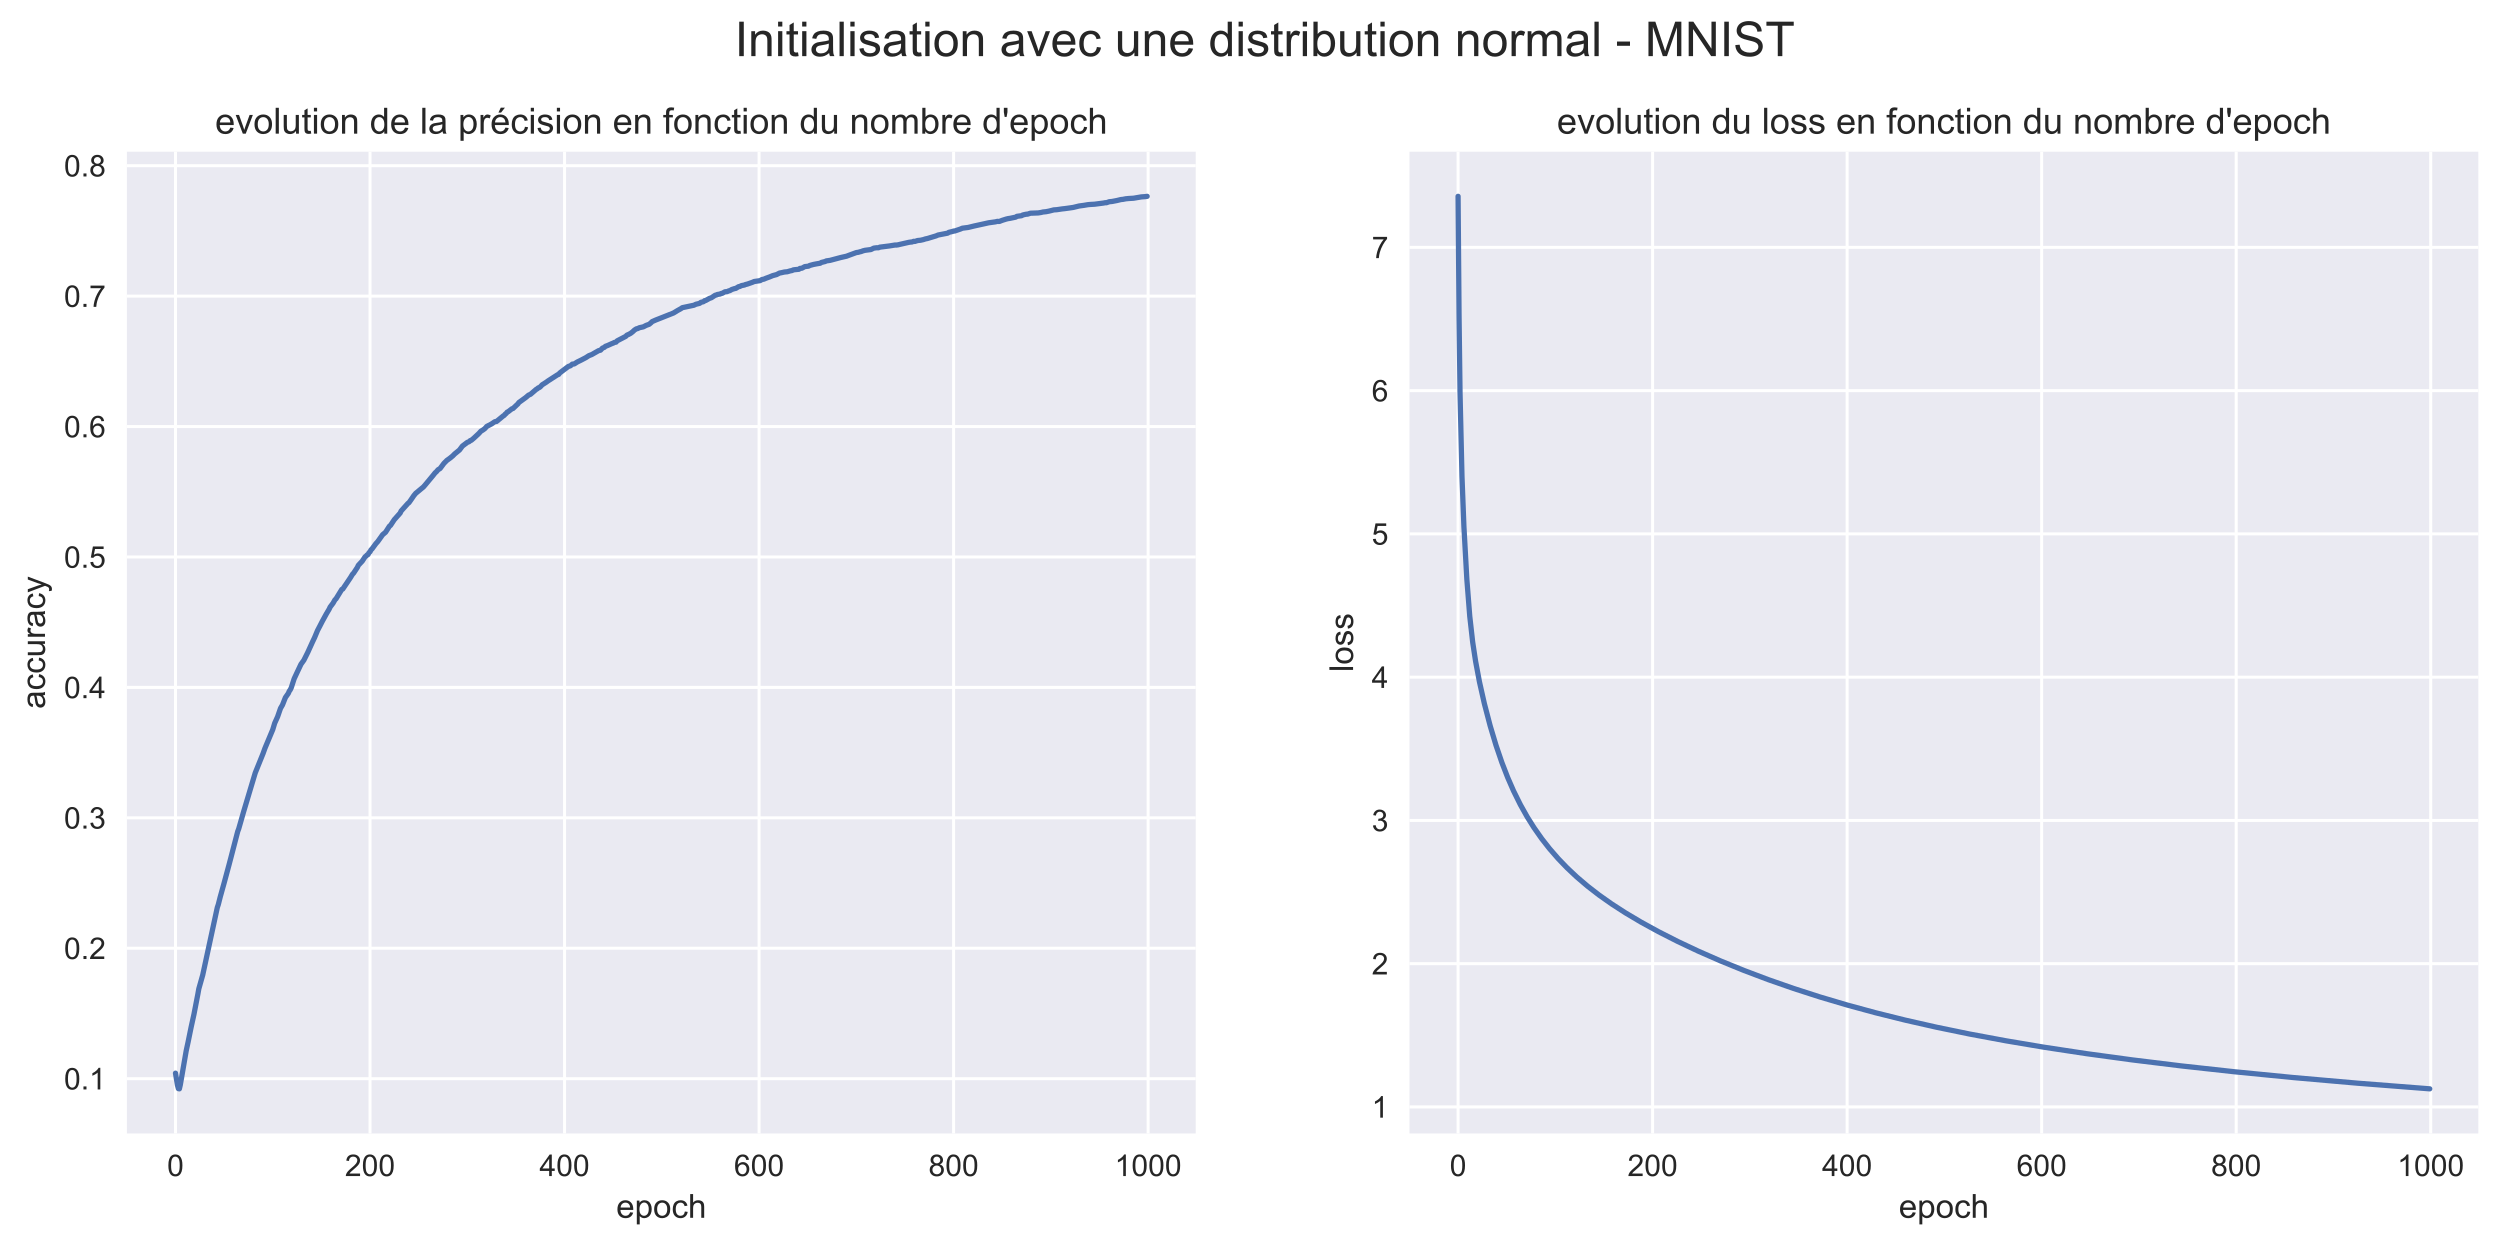 <?xml version="1.0" encoding="utf-8" standalone="no"?>
<!DOCTYPE svg PUBLIC "-//W3C//DTD SVG 1.1//EN"
  "http://www.w3.org/Graphics/SVG/1.1/DTD/svg11.dtd">
<!-- Created with matplotlib (http://matplotlib.org/) -->
<svg height="413.965pt" version="1.1" viewBox="0 0 830.56 413.965" width="830.56pt" xmlns="http://www.w3.org/2000/svg" xmlns:xlink="http://www.w3.org/1999/xlink">
 <defs>
  <style type="text/css">
*{stroke-linecap:butt;stroke-linejoin:round;}
  </style>
 </defs>
 <g id="figure_1">
  <g id="patch_1">
   <path d="M 0 413.965 
L 830.56 413.965 
L 830.56 0 
L 0 0 
z
" style="fill:#ffffff;"/>
  </g>
  <g id="axes_1">
   <g id="patch_2">
    <path d="M 42.16 376.56 
L 397.251 376.56 
L 397.251 50.4 
L 42.16 50.4 
z
" style="fill:#eaeaf2;"/>
   </g>
   <g id="matplotlib.axis_1">
    <g id="xtick_1">
     <g id="line2d_1">
      <path clip-path="url(#pda8bd7937b)" d="M 58.3 376.56 
L 58.3 50.4 
" style="fill:none;stroke:#ffffff;stroke-linecap:round;"/>
     </g>
     <g id="line2d_2"/>
     <g id="text_1">
      <!-- 0 -->
      <defs>
       <path d="M 4.156 35.297 
Q 4.156 48 6.766 55.734 
Q 9.375 63.484 14.516 67.672 
Q 19.672 71.875 27.484 71.875 
Q 33.25 71.875 37.594 69.547 
Q 41.938 67.234 44.766 62.859 
Q 47.609 58.5 49.219 52.219 
Q 50.828 45.953 50.828 35.297 
Q 50.828 22.703 48.234 14.969 
Q 45.656 7.234 40.5 3 
Q 35.359 -1.219 27.484 -1.219 
Q 17.141 -1.219 11.234 6.203 
Q 4.156 15.141 4.156 35.297 
z
M 13.188 35.297 
Q 13.188 17.672 17.312 11.828 
Q 21.438 6 27.484 6 
Q 33.547 6 37.672 11.859 
Q 41.797 17.719 41.797 35.297 
Q 41.797 52.984 37.672 58.781 
Q 33.547 64.594 27.391 64.594 
Q 21.344 64.594 17.719 59.469 
Q 13.188 52.938 13.188 35.297 
z
" id="ArialMT-30"/>
      </defs>
      <g style="fill:#262626;" transform="translate(55.52 390.718)scale(0.1 -0.1)">
       <use xlink:href="#ArialMT-30"/>
      </g>
     </g>
    </g>
    <g id="xtick_2">
     <g id="line2d_3">
      <path clip-path="url(#pda8bd7937b)" d="M 122.927 376.56 
L 122.927 50.4 
" style="fill:none;stroke:#ffffff;stroke-linecap:round;"/>
     </g>
     <g id="line2d_4"/>
     <g id="text_2">
      <!-- 200 -->
      <defs>
       <path d="M 50.344 8.453 
L 50.344 0 
L 3.031 0 
Q 2.938 3.172 4.047 6.109 
Q 5.859 10.938 9.828 15.625 
Q 13.812 20.312 21.344 26.469 
Q 33.016 36.031 37.109 41.625 
Q 41.219 47.219 41.219 52.203 
Q 41.219 57.422 37.469 61 
Q 33.734 64.594 27.734 64.594 
Q 21.391 64.594 17.578 60.781 
Q 13.766 56.984 13.719 50.25 
L 4.688 51.172 
Q 5.609 61.281 11.656 66.578 
Q 17.719 71.875 27.938 71.875 
Q 38.234 71.875 44.234 66.156 
Q 50.25 60.453 50.25 52 
Q 50.25 47.703 48.484 43.547 
Q 46.734 39.406 42.656 34.812 
Q 38.578 30.219 29.109 22.219 
Q 21.188 15.578 18.938 13.203 
Q 16.703 10.844 15.234 8.453 
z
" id="ArialMT-32"/>
      </defs>
      <g style="fill:#262626;" transform="translate(114.586 390.718)scale(0.1 -0.1)">
       <use xlink:href="#ArialMT-32"/>
       <use x="55.615" xlink:href="#ArialMT-30"/>
       <use x="111.23" xlink:href="#ArialMT-30"/>
      </g>
     </g>
    </g>
    <g id="xtick_3">
     <g id="line2d_5">
      <path clip-path="url(#pda8bd7937b)" d="M 187.554 376.56 
L 187.554 50.4 
" style="fill:none;stroke:#ffffff;stroke-linecap:round;"/>
     </g>
     <g id="line2d_6"/>
     <g id="text_3">
      <!-- 400 -->
      <defs>
       <path d="M 32.328 0 
L 32.328 17.141 
L 1.266 17.141 
L 1.266 25.203 
L 33.938 71.578 
L 41.109 71.578 
L 41.109 25.203 
L 50.781 25.203 
L 50.781 17.141 
L 41.109 17.141 
L 41.109 0 
z
M 32.328 25.203 
L 32.328 57.469 
L 9.906 25.203 
z
" id="ArialMT-34"/>
      </defs>
      <g style="fill:#262626;" transform="translate(179.212 390.718)scale(0.1 -0.1)">
       <use xlink:href="#ArialMT-34"/>
       <use x="55.615" xlink:href="#ArialMT-30"/>
       <use x="111.23" xlink:href="#ArialMT-30"/>
      </g>
     </g>
    </g>
    <g id="xtick_4">
     <g id="line2d_7">
      <path clip-path="url(#pda8bd7937b)" d="M 252.18 376.56 
L 252.18 50.4 
" style="fill:none;stroke:#ffffff;stroke-linecap:round;"/>
     </g>
     <g id="line2d_8"/>
     <g id="text_4">
      <!-- 600 -->
      <defs>
       <path d="M 49.75 54.047 
L 41.016 53.375 
Q 39.844 58.547 37.703 60.891 
Q 34.125 64.656 28.906 64.656 
Q 24.703 64.656 21.531 62.312 
Q 17.391 59.281 14.984 53.469 
Q 12.594 47.656 12.5 36.922 
Q 15.672 41.75 20.266 44.094 
Q 24.859 46.438 29.891 46.438 
Q 38.672 46.438 44.844 39.969 
Q 51.031 33.5 51.031 23.25 
Q 51.031 16.5 48.125 10.719 
Q 45.219 4.938 40.141 1.859 
Q 35.062 -1.219 28.609 -1.219 
Q 17.625 -1.219 10.688 6.859 
Q 3.766 14.938 3.766 33.5 
Q 3.766 54.25 11.422 63.672 
Q 18.109 71.875 29.438 71.875 
Q 37.891 71.875 43.281 67.141 
Q 48.688 62.406 49.75 54.047 
z
M 13.875 23.188 
Q 13.875 18.656 15.797 14.5 
Q 17.719 10.359 21.188 8.172 
Q 24.656 6 28.469 6 
Q 34.031 6 38.031 10.484 
Q 42.047 14.984 42.047 22.703 
Q 42.047 30.125 38.078 34.391 
Q 34.125 38.672 28.125 38.672 
Q 22.172 38.672 18.016 34.391 
Q 13.875 30.125 13.875 23.188 
z
" id="ArialMT-36"/>
      </defs>
      <g style="fill:#262626;" transform="translate(243.839 390.718)scale(0.1 -0.1)">
       <use xlink:href="#ArialMT-36"/>
       <use x="55.615" xlink:href="#ArialMT-30"/>
       <use x="111.23" xlink:href="#ArialMT-30"/>
      </g>
     </g>
    </g>
    <g id="xtick_5">
     <g id="line2d_9">
      <path clip-path="url(#pda8bd7937b)" d="M 316.807 376.56 
L 316.807 50.4 
" style="fill:none;stroke:#ffffff;stroke-linecap:round;"/>
     </g>
     <g id="line2d_10"/>
     <g id="text_5">
      <!-- 800 -->
      <defs>
       <path d="M 17.672 38.812 
Q 12.203 40.828 9.562 44.531 
Q 6.938 48.25 6.938 53.422 
Q 6.938 61.234 12.547 66.547 
Q 18.172 71.875 27.484 71.875 
Q 36.859 71.875 42.578 66.422 
Q 48.297 60.984 48.297 53.172 
Q 48.297 48.188 45.672 44.5 
Q 43.062 40.828 37.75 38.812 
Q 44.344 36.672 47.781 31.875 
Q 51.219 27.094 51.219 20.453 
Q 51.219 11.281 44.719 5.031 
Q 38.234 -1.219 27.641 -1.219 
Q 17.047 -1.219 10.547 5.047 
Q 4.047 11.328 4.047 20.703 
Q 4.047 27.688 7.594 32.391 
Q 11.141 37.109 17.672 38.812 
z
M 15.922 53.719 
Q 15.922 48.641 19.188 45.406 
Q 22.469 42.188 27.688 42.188 
Q 32.766 42.188 36.016 45.375 
Q 39.266 48.578 39.266 53.219 
Q 39.266 58.062 35.906 61.359 
Q 32.562 64.656 27.594 64.656 
Q 22.562 64.656 19.234 61.422 
Q 15.922 58.203 15.922 53.719 
z
M 13.094 20.656 
Q 13.094 16.891 14.875 13.375 
Q 16.656 9.859 20.172 7.922 
Q 23.688 6 27.734 6 
Q 34.031 6 38.125 10.047 
Q 42.234 14.109 42.234 20.359 
Q 42.234 26.703 38.016 30.859 
Q 33.797 35.016 27.438 35.016 
Q 21.234 35.016 17.156 30.906 
Q 13.094 26.812 13.094 20.656 
z
" id="ArialMT-38"/>
      </defs>
      <g style="fill:#262626;" transform="translate(308.465 390.718)scale(0.1 -0.1)">
       <use xlink:href="#ArialMT-38"/>
       <use x="55.615" xlink:href="#ArialMT-30"/>
       <use x="111.23" xlink:href="#ArialMT-30"/>
      </g>
     </g>
    </g>
    <g id="xtick_6">
     <g id="line2d_11">
      <path clip-path="url(#pda8bd7937b)" d="M 381.433 376.56 
L 381.433 50.4 
" style="fill:none;stroke:#ffffff;stroke-linecap:round;"/>
     </g>
     <g id="line2d_12"/>
     <g id="text_6">
      <!-- 1000 -->
      <defs>
       <path d="M 37.25 0 
L 28.469 0 
L 28.469 56 
Q 25.297 52.984 20.141 49.953 
Q 14.984 46.922 10.891 45.406 
L 10.891 53.906 
Q 18.266 57.375 23.781 62.297 
Q 29.297 67.234 31.594 71.875 
L 37.25 71.875 
z
" id="ArialMT-31"/>
      </defs>
      <g style="fill:#262626;" transform="translate(370.312 390.718)scale(0.1 -0.1)">
       <use xlink:href="#ArialMT-31"/>
       <use x="55.615" xlink:href="#ArialMT-30"/>
       <use x="111.23" xlink:href="#ArialMT-30"/>
       <use x="166.846" xlink:href="#ArialMT-30"/>
      </g>
     </g>
    </g>
    <g id="text_7">
     <!-- epoch -->
     <defs>
      <path d="M 42.094 16.703 
L 51.172 15.578 
Q 49.031 7.625 43.219 3.219 
Q 37.406 -1.172 28.375 -1.172 
Q 17 -1.172 10.328 5.828 
Q 3.656 12.844 3.656 25.484 
Q 3.656 38.578 10.391 45.797 
Q 17.141 53.031 27.875 53.031 
Q 38.281 53.031 44.875 45.953 
Q 51.469 38.875 51.469 26.031 
Q 51.469 25.25 51.422 23.688 
L 12.75 23.688 
Q 13.234 15.141 17.578 10.594 
Q 21.922 6.062 28.422 6.062 
Q 33.25 6.062 36.672 8.594 
Q 40.094 11.141 42.094 16.703 
z
M 13.234 30.906 
L 42.188 30.906 
Q 41.609 37.453 38.875 40.719 
Q 34.672 45.797 27.984 45.797 
Q 21.922 45.797 17.797 41.75 
Q 13.672 37.703 13.234 30.906 
z
" id="ArialMT-65"/>
      <path d="M 6.594 -19.875 
L 6.594 51.859 
L 14.594 51.859 
L 14.594 45.125 
Q 17.438 49.078 21 51.047 
Q 24.562 53.031 29.641 53.031 
Q 36.281 53.031 41.359 49.609 
Q 46.438 46.188 49.016 39.953 
Q 51.609 33.734 51.609 26.312 
Q 51.609 18.359 48.75 11.984 
Q 45.906 5.609 40.453 2.219 
Q 35.016 -1.172 29 -1.172 
Q 24.609 -1.172 21.109 0.688 
Q 17.625 2.547 15.375 5.375 
L 15.375 -19.875 
z
M 14.547 25.641 
Q 14.547 15.625 18.594 10.844 
Q 22.656 6.062 28.422 6.062 
Q 34.281 6.062 38.453 11.016 
Q 42.625 15.969 42.625 26.375 
Q 42.625 36.281 38.547 41.203 
Q 34.469 46.141 28.812 46.141 
Q 23.188 46.141 18.859 40.891 
Q 14.547 35.641 14.547 25.641 
z
" id="ArialMT-70"/>
      <path d="M 3.328 25.922 
Q 3.328 40.328 11.328 47.266 
Q 18.016 53.031 27.641 53.031 
Q 38.328 53.031 45.109 46.016 
Q 51.906 39.016 51.906 26.656 
Q 51.906 16.656 48.906 10.906 
Q 45.906 5.172 40.156 2 
Q 34.422 -1.172 27.641 -1.172 
Q 16.75 -1.172 10.031 5.812 
Q 3.328 12.797 3.328 25.922 
z
M 12.359 25.922 
Q 12.359 15.969 16.703 11.016 
Q 21.047 6.062 27.641 6.062 
Q 34.188 6.062 38.531 11.031 
Q 42.875 16.016 42.875 26.219 
Q 42.875 35.844 38.5 40.797 
Q 34.125 45.75 27.641 45.75 
Q 21.047 45.75 16.703 40.812 
Q 12.359 35.891 12.359 25.922 
z
" id="ArialMT-6f"/>
      <path d="M 40.438 19 
L 49.078 17.875 
Q 47.656 8.938 41.812 3.875 
Q 35.984 -1.172 27.484 -1.172 
Q 16.844 -1.172 10.375 5.781 
Q 3.906 12.75 3.906 25.734 
Q 3.906 34.125 6.688 40.422 
Q 9.469 46.734 15.156 49.875 
Q 20.844 53.031 27.547 53.031 
Q 35.984 53.031 41.359 48.75 
Q 46.734 44.484 48.25 36.625 
L 39.703 35.297 
Q 38.484 40.531 35.375 43.156 
Q 32.281 45.797 27.875 45.797 
Q 21.234 45.797 17.078 41.031 
Q 12.938 36.281 12.938 25.984 
Q 12.938 15.531 16.938 10.797 
Q 20.953 6.062 27.391 6.062 
Q 32.562 6.062 36.031 9.234 
Q 39.5 12.406 40.438 19 
z
" id="ArialMT-63"/>
      <path d="M 6.594 0 
L 6.594 71.578 
L 15.375 71.578 
L 15.375 45.906 
Q 21.531 53.031 30.906 53.031 
Q 36.672 53.031 40.922 50.75 
Q 45.172 48.484 47 44.484 
Q 48.828 40.484 48.828 32.859 
L 48.828 0 
L 40.047 0 
L 40.047 32.859 
Q 40.047 39.453 37.188 42.453 
Q 34.328 45.453 29.109 45.453 
Q 25.203 45.453 21.75 43.422 
Q 18.312 41.406 16.844 37.938 
Q 15.375 34.469 15.375 28.375 
L 15.375 0 
z
" id="ArialMT-68"/>
     </defs>
     <g style="fill:#262626;" transform="translate(204.721 404.579)scale(0.11 -0.11)">
      <use xlink:href="#ArialMT-65"/>
      <use x="55.615" xlink:href="#ArialMT-70"/>
      <use x="111.23" xlink:href="#ArialMT-6f"/>
      <use x="166.846" xlink:href="#ArialMT-63"/>
      <use x="216.846" xlink:href="#ArialMT-68"/>
     </g>
    </g>
   </g>
   <g id="matplotlib.axis_2">
    <g id="ytick_1">
     <g id="line2d_13">
      <path clip-path="url(#pda8bd7937b)" d="M 42.16 358.363 
L 397.251 358.363 
" style="fill:none;stroke:#ffffff;stroke-linecap:round;"/>
     </g>
     <g id="line2d_14"/>
     <g id="text_8">
      <!-- 0.1 -->
      <defs>
       <path d="M 9.078 0 
L 9.078 10.016 
L 19.094 10.016 
L 19.094 0 
z
" id="ArialMT-2e"/>
      </defs>
      <g style="fill:#262626;" transform="translate(21.26 361.942)scale(0.1 -0.1)">
       <use xlink:href="#ArialMT-30"/>
       <use x="55.615" xlink:href="#ArialMT-2e"/>
       <use x="83.398" xlink:href="#ArialMT-31"/>
      </g>
     </g>
    </g>
    <g id="ytick_2">
     <g id="line2d_15">
      <path clip-path="url(#pda8bd7937b)" d="M 42.16 315.032 
L 397.251 315.032 
" style="fill:none;stroke:#ffffff;stroke-linecap:round;"/>
     </g>
     <g id="line2d_16"/>
     <g id="text_9">
      <!-- 0.2 -->
      <g style="fill:#262626;" transform="translate(21.26 318.611)scale(0.1 -0.1)">
       <use xlink:href="#ArialMT-30"/>
       <use x="55.615" xlink:href="#ArialMT-2e"/>
       <use x="83.398" xlink:href="#ArialMT-32"/>
      </g>
     </g>
    </g>
    <g id="ytick_3">
     <g id="line2d_17">
      <path clip-path="url(#pda8bd7937b)" d="M 42.16 271.701 
L 397.251 271.701 
" style="fill:none;stroke:#ffffff;stroke-linecap:round;"/>
     </g>
     <g id="line2d_18"/>
     <g id="text_10">
      <!-- 0.3 -->
      <defs>
       <path d="M 4.203 18.891 
L 12.984 20.062 
Q 14.5 12.594 18.141 9.297 
Q 21.781 6 27 6 
Q 33.203 6 37.469 10.297 
Q 41.75 14.594 41.75 20.953 
Q 41.75 27 37.797 30.922 
Q 33.844 34.859 27.734 34.859 
Q 25.25 34.859 21.531 33.891 
L 22.516 41.609 
Q 23.391 41.5 23.922 41.5 
Q 29.547 41.5 34.031 44.422 
Q 38.531 47.359 38.531 53.469 
Q 38.531 58.297 35.25 61.469 
Q 31.984 64.656 26.812 64.656 
Q 21.688 64.656 18.266 61.422 
Q 14.844 58.203 13.875 51.766 
L 5.078 53.328 
Q 6.688 62.156 12.391 67.016 
Q 18.109 71.875 26.609 71.875 
Q 32.469 71.875 37.391 69.359 
Q 42.328 66.844 44.938 62.5 
Q 47.562 58.156 47.562 53.266 
Q 47.562 48.641 45.062 44.828 
Q 42.578 41.016 37.703 38.766 
Q 44.047 37.312 47.562 32.688 
Q 51.078 28.078 51.078 21.141 
Q 51.078 11.766 44.234 5.25 
Q 37.406 -1.266 26.953 -1.266 
Q 17.531 -1.266 11.297 4.344 
Q 5.078 9.969 4.203 18.891 
z
" id="ArialMT-33"/>
      </defs>
      <g style="fill:#262626;" transform="translate(21.26 275.28)scale(0.1 -0.1)">
       <use xlink:href="#ArialMT-30"/>
       <use x="55.615" xlink:href="#ArialMT-2e"/>
       <use x="83.398" xlink:href="#ArialMT-33"/>
      </g>
     </g>
    </g>
    <g id="ytick_4">
     <g id="line2d_19">
      <path clip-path="url(#pda8bd7937b)" d="M 42.16 228.37 
L 397.251 228.37 
" style="fill:none;stroke:#ffffff;stroke-linecap:round;"/>
     </g>
     <g id="line2d_20"/>
     <g id="text_11">
      <!-- 0.4 -->
      <g style="fill:#262626;" transform="translate(21.26 231.949)scale(0.1 -0.1)">
       <use xlink:href="#ArialMT-30"/>
       <use x="55.615" xlink:href="#ArialMT-2e"/>
       <use x="83.398" xlink:href="#ArialMT-34"/>
      </g>
     </g>
    </g>
    <g id="ytick_5">
     <g id="line2d_21">
      <path clip-path="url(#pda8bd7937b)" d="M 42.16 185.039 
L 397.251 185.039 
" style="fill:none;stroke:#ffffff;stroke-linecap:round;"/>
     </g>
     <g id="line2d_22"/>
     <g id="text_12">
      <!-- 0.5 -->
      <defs>
       <path d="M 4.156 18.75 
L 13.375 19.531 
Q 14.406 12.797 18.141 9.391 
Q 21.875 6 27.156 6 
Q 33.5 6 37.891 10.781 
Q 42.281 15.578 42.281 23.484 
Q 42.281 31 38.062 35.344 
Q 33.844 39.703 27 39.703 
Q 22.75 39.703 19.328 37.766 
Q 15.922 35.844 13.969 32.766 
L 5.719 33.844 
L 12.641 70.609 
L 48.25 70.609 
L 48.25 62.203 
L 19.672 62.203 
L 15.828 42.969 
Q 22.266 47.469 29.344 47.469 
Q 38.719 47.469 45.156 40.969 
Q 51.609 34.469 51.609 24.266 
Q 51.609 14.547 45.953 7.469 
Q 39.062 -1.219 27.156 -1.219 
Q 17.391 -1.219 11.203 4.25 
Q 5.031 9.719 4.156 18.75 
z
" id="ArialMT-35"/>
      </defs>
      <g style="fill:#262626;" transform="translate(21.26 188.618)scale(0.1 -0.1)">
       <use xlink:href="#ArialMT-30"/>
       <use x="55.615" xlink:href="#ArialMT-2e"/>
       <use x="83.398" xlink:href="#ArialMT-35"/>
      </g>
     </g>
    </g>
    <g id="ytick_6">
     <g id="line2d_23">
      <path clip-path="url(#pda8bd7937b)" d="M 42.16 141.708 
L 397.251 141.708 
" style="fill:none;stroke:#ffffff;stroke-linecap:round;"/>
     </g>
     <g id="line2d_24"/>
     <g id="text_13">
      <!-- 0.6 -->
      <g style="fill:#262626;" transform="translate(21.26 145.287)scale(0.1 -0.1)">
       <use xlink:href="#ArialMT-30"/>
       <use x="55.615" xlink:href="#ArialMT-2e"/>
       <use x="83.398" xlink:href="#ArialMT-36"/>
      </g>
     </g>
    </g>
    <g id="ytick_7">
     <g id="line2d_25">
      <path clip-path="url(#pda8bd7937b)" d="M 42.16 98.378 
L 397.251 98.378 
" style="fill:none;stroke:#ffffff;stroke-linecap:round;"/>
     </g>
     <g id="line2d_26"/>
     <g id="text_14">
      <!-- 0.7 -->
      <defs>
       <path d="M 4.734 62.203 
L 4.734 70.656 
L 51.078 70.656 
L 51.078 63.812 
Q 44.234 56.547 37.516 44.484 
Q 30.812 32.422 27.156 19.672 
Q 24.516 10.688 23.781 0 
L 14.75 0 
Q 14.891 8.453 18.062 20.406 
Q 21.234 32.375 27.172 43.484 
Q 33.109 54.594 39.797 62.203 
z
" id="ArialMT-37"/>
      </defs>
      <g style="fill:#262626;" transform="translate(21.26 101.956)scale(0.1 -0.1)">
       <use xlink:href="#ArialMT-30"/>
       <use x="55.615" xlink:href="#ArialMT-2e"/>
       <use x="83.398" xlink:href="#ArialMT-37"/>
      </g>
     </g>
    </g>
    <g id="ytick_8">
     <g id="line2d_27">
      <path clip-path="url(#pda8bd7937b)" d="M 42.16 55.047 
L 397.251 55.047 
" style="fill:none;stroke:#ffffff;stroke-linecap:round;"/>
     </g>
     <g id="line2d_28"/>
     <g id="text_15">
      <!-- 0.8 -->
      <g style="fill:#262626;" transform="translate(21.26 58.626)scale(0.1 -0.1)">
       <use xlink:href="#ArialMT-30"/>
       <use x="55.615" xlink:href="#ArialMT-2e"/>
       <use x="83.398" xlink:href="#ArialMT-38"/>
      </g>
     </g>
    </g>
    <g id="text_16">
     <!-- accuracy -->
     <defs>
      <path d="M 40.438 6.391 
Q 35.547 2.25 31.031 0.531 
Q 26.516 -1.172 21.344 -1.172 
Q 12.797 -1.172 8.203 3 
Q 3.609 7.172 3.609 13.672 
Q 3.609 17.484 5.344 20.625 
Q 7.078 23.781 9.891 25.688 
Q 12.703 27.594 16.219 28.562 
Q 18.797 29.25 24.031 29.891 
Q 34.672 31.156 39.703 32.906 
Q 39.75 34.719 39.75 35.203 
Q 39.75 40.578 37.25 42.781 
Q 33.891 45.75 27.25 45.75 
Q 21.047 45.75 18.094 43.578 
Q 15.141 41.406 13.719 35.891 
L 5.125 37.062 
Q 6.297 42.578 8.984 45.969 
Q 11.672 49.359 16.75 51.188 
Q 21.828 53.031 28.516 53.031 
Q 35.156 53.031 39.297 51.469 
Q 43.453 49.906 45.406 47.531 
Q 47.359 45.172 48.141 41.547 
Q 48.578 39.312 48.578 33.453 
L 48.578 21.734 
Q 48.578 9.469 49.141 6.219 
Q 49.703 2.984 51.375 0 
L 42.188 0 
Q 40.828 2.734 40.438 6.391 
z
M 39.703 26.031 
Q 34.906 24.078 25.344 22.703 
Q 19.922 21.922 17.672 20.938 
Q 15.438 19.969 14.203 18.094 
Q 12.984 16.219 12.984 13.922 
Q 12.984 10.406 15.641 8.062 
Q 18.312 5.719 23.438 5.719 
Q 28.516 5.719 32.469 7.938 
Q 36.422 10.156 38.281 14.016 
Q 39.703 17 39.703 22.797 
z
" id="ArialMT-61"/>
      <path d="M 40.578 0 
L 40.578 7.625 
Q 34.516 -1.172 24.125 -1.172 
Q 19.531 -1.172 15.547 0.578 
Q 11.578 2.344 9.641 5 
Q 7.719 7.672 6.938 11.531 
Q 6.391 14.109 6.391 19.734 
L 6.391 51.859 
L 15.188 51.859 
L 15.188 23.094 
Q 15.188 16.219 15.719 13.812 
Q 16.547 10.359 19.234 8.375 
Q 21.922 6.391 25.875 6.391 
Q 29.828 6.391 33.297 8.422 
Q 36.766 10.453 38.203 13.938 
Q 39.656 17.438 39.656 24.078 
L 39.656 51.859 
L 48.438 51.859 
L 48.438 0 
z
" id="ArialMT-75"/>
      <path d="M 6.5 0 
L 6.5 51.859 
L 14.406 51.859 
L 14.406 44 
Q 17.438 49.516 20 51.266 
Q 22.562 53.031 25.641 53.031 
Q 30.078 53.031 34.672 50.203 
L 31.641 42.047 
Q 28.422 43.953 25.203 43.953 
Q 22.312 43.953 20.016 42.219 
Q 17.719 40.484 16.75 37.406 
Q 15.281 32.719 15.281 27.156 
L 15.281 0 
z
" id="ArialMT-72"/>
      <path d="M 6.203 -19.969 
L 5.219 -11.719 
Q 8.109 -12.5 10.25 -12.5 
Q 13.188 -12.5 14.938 -11.516 
Q 16.703 -10.547 17.828 -8.797 
Q 18.656 -7.469 20.516 -2.25 
Q 20.75 -1.516 21.297 -0.094 
L 1.609 51.859 
L 11.078 51.859 
L 21.875 21.828 
Q 23.969 16.109 25.641 9.812 
Q 27.156 15.875 29.25 21.625 
L 40.328 51.859 
L 49.125 51.859 
L 29.391 -0.875 
Q 26.219 -9.422 24.469 -12.641 
Q 22.125 -17 19.094 -19.016 
Q 16.062 -21.047 11.859 -21.047 
Q 9.328 -21.047 6.203 -19.969 
z
" id="ArialMT-79"/>
     </defs>
     <g style="fill:#262626;" transform="translate(14.945 235.487)rotate(-90)scale(0.11 -0.11)">
      <use xlink:href="#ArialMT-61"/>
      <use x="55.615" xlink:href="#ArialMT-63"/>
      <use x="105.615" xlink:href="#ArialMT-63"/>
      <use x="155.615" xlink:href="#ArialMT-75"/>
      <use x="211.23" xlink:href="#ArialMT-72"/>
      <use x="244.531" xlink:href="#ArialMT-61"/>
      <use x="300.146" xlink:href="#ArialMT-63"/>
      <use x="350.146" xlink:href="#ArialMT-79"/>
     </g>
    </g>
   </g>
   <g id="line2d_29">
    <path clip-path="url(#pda8bd7937b)" d="M 58.3 356.535 
L 58.947 360.474 
L 59.27 361.672 
L 59.593 361.735 
L 59.916 360.348 
L 61.855 349.129 
L 62.501 346.135 
L 63.47 341.377 
L 64.44 336.965 
L 65.732 330.284 
L 66.056 328.488 
L 67.348 323.919 
L 69.287 314.937 
L 72.195 301.481 
L 72.518 300.536 
L 73.164 297.983 
L 74.457 293.351 
L 76.073 287.363 
L 76.719 284.905 
L 78.981 276.207 
L 79.304 275.356 
L 80.92 269.716 
L 84.797 256.764 
L 87.382 250.366 
L 88.029 248.57 
L 90.614 242.394 
L 91.26 240.251 
L 92.229 238.108 
L 93.199 235.303 
L 93.845 234.2 
L 94.491 232.561 
L 94.814 231.742 
L 95.784 230.355 
L 96.107 229.599 
L 96.43 229.158 
L 96.753 228.496 
L 97.723 225.502 
L 98.692 223.422 
L 99.985 220.681 
L 100.954 219.326 
L 102.246 216.742 
L 103.862 213.181 
L 104.508 211.826 
L 105.478 209.494 
L 106.447 207.634 
L 107.093 206.374 
L 108.386 204.01 
L 109.355 202.372 
L 109.678 201.678 
L 110.648 200.386 
L 111.294 199.252 
L 111.617 198.968 
L 113.556 195.817 
L 113.879 195.691 
L 116.464 191.846 
L 117.111 190.775 
L 117.434 190.459 
L 118.726 188.506 
L 119.049 187.812 
L 120.342 186.426 
L 121.311 184.945 
L 121.634 184.756 
L 121.958 184.346 
L 122.281 184.22 
L 122.604 183.59 
L 122.927 183.337 
L 123.25 182.676 
L 123.573 182.392 
L 124.866 180.627 
L 125.512 179.903 
L 127.128 177.634 
L 128.097 176.814 
L 129.39 174.797 
L 129.713 174.577 
L 131.005 172.623 
L 132.944 170.449 
L 133.267 169.755 
L 135.529 167.234 
L 135.852 167.014 
L 136.499 166.1 
L 137.468 164.682 
L 138.114 163.894 
L 140.699 161.751 
L 141.346 160.995 
L 143.931 157.875 
L 144.577 157.055 
L 144.9 156.803 
L 145.546 156.047 
L 146.193 155.669 
L 147.485 153.936 
L 148.454 152.959 
L 149.424 152.265 
L 150.393 151.477 
L 151.04 150.816 
L 152.655 149.492 
L 153.625 148.2 
L 155.24 146.971 
L 155.887 146.719 
L 156.21 146.372 
L 156.533 146.309 
L 157.502 145.49 
L 159.118 143.977 
L 159.764 143.253 
L 160.41 142.874 
L 161.057 142.402 
L 161.703 141.677 
L 163.319 140.826 
L 164.288 140.164 
L 164.611 140.038 
L 164.934 140.038 
L 167.196 138.179 
L 167.519 137.99 
L 167.842 137.58 
L 168.166 137.36 
L 168.489 136.918 
L 168.812 136.792 
L 170.104 135.784 
L 170.428 135.721 
L 171.72 134.492 
L 172.043 134.208 
L 172.366 133.735 
L 174.628 132.097 
L 175.598 131.277 
L 176.244 130.994 
L 178.183 129.324 
L 178.506 129.166 
L 178.829 128.851 
L 179.152 128.756 
L 179.475 128.536 
L 180.121 127.842 
L 181.414 127.023 
L 182.06 126.55 
L 185.292 124.471 
L 185.615 124.376 
L 185.938 123.935 
L 186.584 123.431 
L 188.846 121.729 
L 189.492 121.54 
L 190.139 120.973 
L 190.785 120.91 
L 191.754 120.279 
L 193.047 119.649 
L 194.662 118.798 
L 195.632 118.168 
L 196.601 117.79 
L 198.863 116.498 
L 199.509 116.34 
L 200.156 115.647 
L 200.802 115.395 
L 201.125 115.048 
L 201.771 114.827 
L 203.387 114.103 
L 203.71 114.008 
L 204.033 113.788 
L 204.68 113.661 
L 205.003 113.252 
L 207.911 111.739 
L 208.234 111.361 
L 208.88 111.077 
L 209.527 110.731 
L 210.173 110.227 
L 210.819 109.628 
L 211.465 109.218 
L 211.789 109.187 
L 212.435 108.871 
L 213.727 108.588 
L 214.697 108.084 
L 215.666 107.737 
L 216.312 107.201 
L 216.636 106.855 
L 217.928 106.287 
L 218.897 105.909 
L 223.744 103.987 
L 225.037 103.199 
L 226.33 102.474 
L 226.653 102.222 
L 230.53 101.403 
L 231.177 101.088 
L 231.823 100.93 
L 232.469 100.773 
L 232.792 100.457 
L 233.438 100.3 
L 233.762 100.205 
L 234.085 99.89 
L 234.408 99.859 
L 235.7 99.134 
L 236.347 98.913 
L 237.639 98.062 
L 237.962 98.031 
L 238.285 97.842 
L 239.255 97.684 
L 239.578 97.495 
L 239.901 97.464 
L 240.871 96.928 
L 241.517 96.896 
L 242.163 96.613 
L 242.486 96.55 
L 243.132 96.172 
L 244.102 95.856 
L 244.425 95.825 
L 245.394 95.226 
L 245.718 95.195 
L 246.364 94.88 
L 247.333 94.69 
L 247.656 94.533 
L 248.303 94.375 
L 249.918 93.808 
L 250.565 93.524 
L 251.211 93.43 
L 252.503 93.241 
L 253.15 92.863 
L 253.796 92.737 
L 254.442 92.453 
L 255.735 91.98 
L 256.704 91.571 
L 257.997 91.224 
L 258.966 90.72 
L 259.612 90.594 
L 260.582 90.373 
L 261.551 90.279 
L 262.52 89.995 
L 263.167 89.869 
L 263.49 89.68 
L 264.136 89.585 
L 265.429 89.459 
L 265.752 89.176 
L 266.398 89.113 
L 267.367 88.577 
L 268.66 88.419 
L 268.983 88.199 
L 270.276 87.852 
L 271.245 87.663 
L 272.538 87.442 
L 272.861 87.19 
L 274.153 86.875 
L 274.476 86.686 
L 275.769 86.497 
L 279.323 85.552 
L 281.262 85.11 
L 281.908 84.858 
L 284.493 83.913 
L 285.14 83.818 
L 285.786 83.629 
L 286.109 83.566 
L 286.755 83.314 
L 287.402 83.157 
L 289.34 82.904 
L 290.31 82.432 
L 291.279 82.306 
L 291.926 82.306 
L 292.249 82.117 
L 295.48 81.707 
L 297.419 81.392 
L 297.742 81.423 
L 298.388 81.329 
L 299.034 81.171 
L 301.943 80.509 
L 302.589 80.415 
L 302.912 80.415 
L 303.558 80.163 
L 303.881 80.226 
L 304.851 79.911 
L 305.82 79.816 
L 306.79 79.596 
L 307.436 79.375 
L 308.082 79.249 
L 310.99 78.367 
L 311.637 78.083 
L 314.868 77.453 
L 315.191 77.201 
L 316.484 76.885 
L 316.807 76.759 
L 317.13 76.759 
L 317.776 76.539 
L 319.069 76.098 
L 319.715 75.814 
L 321.654 75.562 
L 323.593 75.089 
L 327.47 74.238 
L 328.44 74.018 
L 330.702 73.703 
L 331.348 73.545 
L 331.994 73.576 
L 332.963 73.198 
L 334.256 72.789 
L 334.902 72.631 
L 335.548 72.537 
L 337.487 72.127 
L 337.81 71.875 
L 339.426 71.654 
L 339.749 71.434 
L 340.395 71.276 
L 341.042 71.15 
L 341.365 71.15 
L 342.334 70.835 
L 344.919 70.74 
L 345.889 70.583 
L 346.535 70.425 
L 347.504 70.331 
L 348.474 70.142 
L 349.12 69.984 
L 350.089 69.732 
L 351.059 69.669 
L 352.998 69.385 
L 353.644 69.322 
L 355.26 69.102 
L 356.552 68.913 
L 358.491 68.44 
L 360.107 68.219 
L 361.399 67.999 
L 362.045 67.936 
L 363.661 67.841 
L 366.569 67.463 
L 367.216 67.337 
L 367.539 67.368 
L 368.508 67.022 
L 369.477 66.927 
L 370.124 66.801 
L 371.093 66.612 
L 372.386 66.297 
L 373.032 66.234 
L 374.001 66.045 
L 374.971 65.95 
L 376.586 65.856 
L 379.171 65.415 
L 380.464 65.32 
L 381.11 65.225 
L 381.11 65.225 
" style="fill:none;stroke:#4c72b0;stroke-linecap:round;stroke-width:1.75;"/>
   </g>
   <g id="text_17">
    <!-- evolution de la précision en fonction du nombre d'epoch -->
    <defs>
     <path d="M 21 0 
L 1.266 51.859 
L 10.547 51.859 
L 21.688 20.797 
Q 23.484 15.766 25 10.359 
Q 26.172 14.453 28.266 20.219 
L 39.797 51.859 
L 48.828 51.859 
L 29.203 0 
z
" id="ArialMT-76"/>
     <path d="M 6.391 0 
L 6.391 71.578 
L 15.188 71.578 
L 15.188 0 
z
" id="ArialMT-6c"/>
     <path d="M 25.781 7.859 
L 27.047 0.094 
Q 23.344 -0.688 20.406 -0.688 
Q 15.625 -0.688 12.984 0.828 
Q 10.359 2.344 9.281 4.812 
Q 8.203 7.281 8.203 15.188 
L 8.203 45.016 
L 1.766 45.016 
L 1.766 51.859 
L 8.203 51.859 
L 8.203 64.703 
L 16.938 69.969 
L 16.938 51.859 
L 25.781 51.859 
L 25.781 45.016 
L 16.938 45.016 
L 16.938 14.703 
Q 16.938 10.938 17.406 9.859 
Q 17.875 8.797 18.922 8.156 
Q 19.969 7.516 21.922 7.516 
Q 23.391 7.516 25.781 7.859 
z
" id="ArialMT-74"/>
     <path d="M 6.641 61.469 
L 6.641 71.578 
L 15.438 71.578 
L 15.438 61.469 
z
M 6.641 0 
L 6.641 51.859 
L 15.438 51.859 
L 15.438 0 
z
" id="ArialMT-69"/>
     <path d="M 6.594 0 
L 6.594 51.859 
L 14.5 51.859 
L 14.5 44.484 
Q 20.219 53.031 31 53.031 
Q 35.688 53.031 39.625 51.344 
Q 43.562 49.656 45.516 46.922 
Q 47.469 44.188 48.25 40.438 
Q 48.734 37.984 48.734 31.891 
L 48.734 0 
L 39.938 0 
L 39.938 31.547 
Q 39.938 36.922 38.906 39.578 
Q 37.891 42.234 35.281 43.812 
Q 32.672 45.406 29.156 45.406 
Q 23.531 45.406 19.453 41.844 
Q 15.375 38.281 15.375 28.328 
L 15.375 0 
z
" id="ArialMT-6e"/>
     <path id="ArialMT-20"/>
     <path d="M 40.234 0 
L 40.234 6.547 
Q 35.297 -1.172 25.734 -1.172 
Q 19.531 -1.172 14.328 2.25 
Q 9.125 5.672 6.266 11.797 
Q 3.422 17.922 3.422 25.875 
Q 3.422 33.641 6 39.969 
Q 8.594 46.297 13.766 49.656 
Q 18.953 53.031 25.344 53.031 
Q 30.031 53.031 33.688 51.047 
Q 37.359 49.078 39.656 45.906 
L 39.656 71.578 
L 48.391 71.578 
L 48.391 0 
z
M 12.453 25.875 
Q 12.453 15.922 16.641 10.984 
Q 20.844 6.062 26.562 6.062 
Q 32.328 6.062 36.344 10.766 
Q 40.375 15.484 40.375 25.141 
Q 40.375 35.797 36.266 40.766 
Q 32.172 45.75 26.172 45.75 
Q 20.312 45.75 16.375 40.969 
Q 12.453 36.188 12.453 25.875 
z
" id="ArialMT-64"/>
     <path d="M 42.094 16.703 
L 51.172 15.578 
Q 49.031 7.625 43.219 3.219 
Q 37.406 -1.172 28.375 -1.172 
Q 17 -1.172 10.328 5.828 
Q 3.656 12.844 3.656 25.484 
Q 3.656 38.578 10.391 45.797 
Q 17.141 53.031 27.875 53.031 
Q 38.281 53.031 44.875 45.953 
Q 51.469 38.875 51.469 26.031 
Q 51.469 25.25 51.422 23.688 
L 12.75 23.688 
Q 13.234 15.141 17.578 10.594 
Q 21.922 6.062 28.422 6.062 
Q 33.25 6.062 36.672 8.594 
Q 40.094 11.141 42.094 16.703 
z
M 13.234 30.906 
L 42.188 30.906 
Q 41.609 37.453 38.875 40.719 
Q 34.672 45.797 27.984 45.797 
Q 21.922 45.797 17.797 41.75 
Q 13.672 37.703 13.234 30.906 
z
M 22.719 58.297 
L 29.203 71.969 
L 40.734 71.969 
L 29.984 58.297 
z
" id="ArialMT-e9"/>
     <path d="M 3.078 15.484 
L 11.766 16.844 
Q 12.5 11.625 15.844 8.844 
Q 19.188 6.062 25.203 6.062 
Q 31.25 6.062 34.172 8.516 
Q 37.109 10.984 37.109 14.312 
Q 37.109 17.281 34.516 19 
Q 32.719 20.172 25.531 21.969 
Q 15.875 24.422 12.141 26.203 
Q 8.406 27.984 6.469 31.125 
Q 4.547 34.281 4.547 38.094 
Q 4.547 41.547 6.125 44.5 
Q 7.719 47.469 10.453 49.422 
Q 12.5 50.922 16.031 51.969 
Q 19.578 53.031 23.641 53.031 
Q 29.734 53.031 34.344 51.266 
Q 38.969 49.516 41.156 46.5 
Q 43.359 43.5 44.188 38.484 
L 35.594 37.312 
Q 35.016 41.312 32.203 43.547 
Q 29.391 45.797 24.266 45.797 
Q 18.219 45.797 15.625 43.797 
Q 13.031 41.797 13.031 39.109 
Q 13.031 37.406 14.109 36.031 
Q 15.188 34.625 17.484 33.688 
Q 18.797 33.203 25.25 31.453 
Q 34.578 28.953 38.25 27.359 
Q 41.938 25.781 44.031 22.75 
Q 46.141 19.734 46.141 15.234 
Q 46.141 10.844 43.578 6.953 
Q 41.016 3.078 36.172 0.953 
Q 31.344 -1.172 25.25 -1.172 
Q 15.141 -1.172 9.844 3.031 
Q 4.547 7.234 3.078 15.484 
z
" id="ArialMT-73"/>
     <path d="M 8.688 0 
L 8.688 45.016 
L 0.922 45.016 
L 0.922 51.859 
L 8.688 51.859 
L 8.688 57.375 
Q 8.688 62.594 9.625 65.141 
Q 10.891 68.562 14.078 70.672 
Q 17.281 72.797 23.047 72.797 
Q 26.766 72.797 31.25 71.922 
L 29.938 64.266 
Q 27.203 64.75 24.75 64.75 
Q 20.75 64.75 19.094 63.031 
Q 17.438 61.328 17.438 56.641 
L 17.438 51.859 
L 27.547 51.859 
L 27.547 45.016 
L 17.438 45.016 
L 17.438 0 
z
" id="ArialMT-66"/>
     <path d="M 6.594 0 
L 6.594 51.859 
L 14.453 51.859 
L 14.453 44.578 
Q 16.891 48.391 20.938 50.703 
Q 25 53.031 30.172 53.031 
Q 35.938 53.031 39.625 50.641 
Q 43.312 48.25 44.828 43.953 
Q 50.984 53.031 60.844 53.031 
Q 68.562 53.031 72.703 48.75 
Q 76.859 44.484 76.859 35.594 
L 76.859 0 
L 68.109 0 
L 68.109 32.672 
Q 68.109 37.938 67.25 40.25 
Q 66.406 42.578 64.156 43.984 
Q 61.922 45.406 58.891 45.406 
Q 53.422 45.406 49.797 41.766 
Q 46.188 38.141 46.188 30.125 
L 46.188 0 
L 37.406 0 
L 37.406 33.688 
Q 37.406 39.547 35.25 42.469 
Q 33.109 45.406 28.219 45.406 
Q 24.516 45.406 21.359 43.453 
Q 18.219 41.5 16.797 37.734 
Q 15.375 33.984 15.375 26.906 
L 15.375 0 
z
" id="ArialMT-6d"/>
     <path d="M 14.703 0 
L 6.547 0 
L 6.547 71.578 
L 15.328 71.578 
L 15.328 46.047 
Q 20.906 53.031 29.547 53.031 
Q 34.328 53.031 38.594 51.094 
Q 42.875 49.172 45.625 45.672 
Q 48.391 42.188 49.953 37.25 
Q 51.516 32.328 51.516 26.703 
Q 51.516 13.375 44.922 6.094 
Q 38.328 -1.172 29.109 -1.172 
Q 19.922 -1.172 14.703 6.5 
z
M 14.594 26.312 
Q 14.594 17 17.141 12.844 
Q 21.297 6.062 28.375 6.062 
Q 34.125 6.062 38.328 11.062 
Q 42.531 16.062 42.531 25.984 
Q 42.531 36.141 38.5 40.969 
Q 34.469 45.797 28.766 45.797 
Q 23 45.797 18.797 40.797 
Q 14.594 35.797 14.594 26.312 
z
" id="ArialMT-62"/>
     <path d="M 6.641 46.234 
L 4.391 59.625 
L 4.391 71.578 
L 14.406 71.578 
L 14.406 59.625 
L 12.062 46.234 
z
" id="ArialMT-27"/>
    </defs>
    <g style="fill:#262626;" transform="translate(71.472 44.4)scale(0.12 -0.12)">
     <use xlink:href="#ArialMT-65"/>
     <use x="55.615" xlink:href="#ArialMT-76"/>
     <use x="105.615" xlink:href="#ArialMT-6f"/>
     <use x="161.23" xlink:href="#ArialMT-6c"/>
     <use x="183.447" xlink:href="#ArialMT-75"/>
     <use x="239.062" xlink:href="#ArialMT-74"/>
     <use x="266.846" xlink:href="#ArialMT-69"/>
     <use x="289.062" xlink:href="#ArialMT-6f"/>
     <use x="344.678" xlink:href="#ArialMT-6e"/>
     <use x="400.293" xlink:href="#ArialMT-20"/>
     <use x="428.076" xlink:href="#ArialMT-64"/>
     <use x="483.691" xlink:href="#ArialMT-65"/>
     <use x="539.307" xlink:href="#ArialMT-20"/>
     <use x="567.09" xlink:href="#ArialMT-6c"/>
     <use x="589.307" xlink:href="#ArialMT-61"/>
     <use x="644.922" xlink:href="#ArialMT-20"/>
     <use x="672.705" xlink:href="#ArialMT-70"/>
     <use x="728.32" xlink:href="#ArialMT-72"/>
     <use x="761.621" xlink:href="#ArialMT-e9"/>
     <use x="817.236" xlink:href="#ArialMT-63"/>
     <use x="867.236" xlink:href="#ArialMT-69"/>
     <use x="889.453" xlink:href="#ArialMT-73"/>
     <use x="939.453" xlink:href="#ArialMT-69"/>
     <use x="961.67" xlink:href="#ArialMT-6f"/>
     <use x="1017.285" xlink:href="#ArialMT-6e"/>
     <use x="1072.9" xlink:href="#ArialMT-20"/>
     <use x="1100.684" xlink:href="#ArialMT-65"/>
     <use x="1156.299" xlink:href="#ArialMT-6e"/>
     <use x="1211.914" xlink:href="#ArialMT-20"/>
     <use x="1239.697" xlink:href="#ArialMT-66"/>
     <use x="1267.48" xlink:href="#ArialMT-6f"/>
     <use x="1323.096" xlink:href="#ArialMT-6e"/>
     <use x="1378.711" xlink:href="#ArialMT-63"/>
     <use x="1428.711" xlink:href="#ArialMT-74"/>
     <use x="1456.494" xlink:href="#ArialMT-69"/>
     <use x="1478.711" xlink:href="#ArialMT-6f"/>
     <use x="1534.326" xlink:href="#ArialMT-6e"/>
     <use x="1589.941" xlink:href="#ArialMT-20"/>
     <use x="1617.725" xlink:href="#ArialMT-64"/>
     <use x="1673.34" xlink:href="#ArialMT-75"/>
     <use x="1728.955" xlink:href="#ArialMT-20"/>
     <use x="1756.738" xlink:href="#ArialMT-6e"/>
     <use x="1812.354" xlink:href="#ArialMT-6f"/>
     <use x="1867.969" xlink:href="#ArialMT-6d"/>
     <use x="1951.27" xlink:href="#ArialMT-62"/>
     <use x="2006.885" xlink:href="#ArialMT-72"/>
     <use x="2040.186" xlink:href="#ArialMT-65"/>
     <use x="2095.801" xlink:href="#ArialMT-20"/>
     <use x="2123.584" xlink:href="#ArialMT-64"/>
     <use x="2179.199" xlink:href="#ArialMT-27"/>
     <use x="2198.291" xlink:href="#ArialMT-65"/>
     <use x="2253.906" xlink:href="#ArialMT-70"/>
     <use x="2309.521" xlink:href="#ArialMT-6f"/>
     <use x="2365.137" xlink:href="#ArialMT-63"/>
     <use x="2415.137" xlink:href="#ArialMT-68"/>
    </g>
   </g>
  </g>
  <g id="axes_2">
   <g id="patch_3">
    <path d="M 468.269 376.56 
L 823.36 376.56 
L 823.36 50.4 
L 468.269 50.4 
z
" style="fill:#eaeaf2;"/>
   </g>
   <g id="matplotlib.axis_3">
    <g id="xtick_7">
     <g id="line2d_30">
      <path clip-path="url(#p1ad95b2968)" d="M 484.409 376.56 
L 484.409 50.4 
" style="fill:none;stroke:#ffffff;stroke-linecap:round;"/>
     </g>
     <g id="line2d_31"/>
     <g id="text_18">
      <!-- 0 -->
      <g style="fill:#262626;" transform="translate(481.629 390.718)scale(0.1 -0.1)">
       <use xlink:href="#ArialMT-30"/>
      </g>
     </g>
    </g>
    <g id="xtick_8">
     <g id="line2d_32">
      <path clip-path="url(#p1ad95b2968)" d="M 549.036 376.56 
L 549.036 50.4 
" style="fill:none;stroke:#ffffff;stroke-linecap:round;"/>
     </g>
     <g id="line2d_33"/>
     <g id="text_19">
      <!-- 200 -->
      <g style="fill:#262626;" transform="translate(540.695 390.718)scale(0.1 -0.1)">
       <use xlink:href="#ArialMT-32"/>
       <use x="55.615" xlink:href="#ArialMT-30"/>
       <use x="111.23" xlink:href="#ArialMT-30"/>
      </g>
     </g>
    </g>
    <g id="xtick_9">
     <g id="line2d_34">
      <path clip-path="url(#p1ad95b2968)" d="M 613.663 376.56 
L 613.663 50.4 
" style="fill:none;stroke:#ffffff;stroke-linecap:round;"/>
     </g>
     <g id="line2d_35"/>
     <g id="text_20">
      <!-- 400 -->
      <g style="fill:#262626;" transform="translate(605.321 390.718)scale(0.1 -0.1)">
       <use xlink:href="#ArialMT-34"/>
       <use x="55.615" xlink:href="#ArialMT-30"/>
       <use x="111.23" xlink:href="#ArialMT-30"/>
      </g>
     </g>
    </g>
    <g id="xtick_10">
     <g id="line2d_36">
      <path clip-path="url(#p1ad95b2968)" d="M 678.289 376.56 
L 678.289 50.4 
" style="fill:none;stroke:#ffffff;stroke-linecap:round;"/>
     </g>
     <g id="line2d_37"/>
     <g id="text_21">
      <!-- 600 -->
      <g style="fill:#262626;" transform="translate(669.948 390.718)scale(0.1 -0.1)">
       <use xlink:href="#ArialMT-36"/>
       <use x="55.615" xlink:href="#ArialMT-30"/>
       <use x="111.23" xlink:href="#ArialMT-30"/>
      </g>
     </g>
    </g>
    <g id="xtick_11">
     <g id="line2d_38">
      <path clip-path="url(#p1ad95b2968)" d="M 742.916 376.56 
L 742.916 50.4 
" style="fill:none;stroke:#ffffff;stroke-linecap:round;"/>
     </g>
     <g id="line2d_39"/>
     <g id="text_22">
      <!-- 800 -->
      <g style="fill:#262626;" transform="translate(734.574 390.718)scale(0.1 -0.1)">
       <use xlink:href="#ArialMT-38"/>
       <use x="55.615" xlink:href="#ArialMT-30"/>
       <use x="111.23" xlink:href="#ArialMT-30"/>
      </g>
     </g>
    </g>
    <g id="xtick_12">
     <g id="line2d_40">
      <path clip-path="url(#p1ad95b2968)" d="M 807.542 376.56 
L 807.542 50.4 
" style="fill:none;stroke:#ffffff;stroke-linecap:round;"/>
     </g>
     <g id="line2d_41"/>
     <g id="text_23">
      <!-- 1000 -->
      <g style="fill:#262626;" transform="translate(796.421 390.718)scale(0.1 -0.1)">
       <use xlink:href="#ArialMT-31"/>
       <use x="55.615" xlink:href="#ArialMT-30"/>
       <use x="111.23" xlink:href="#ArialMT-30"/>
       <use x="166.846" xlink:href="#ArialMT-30"/>
      </g>
     </g>
    </g>
    <g id="text_24">
     <!-- epoch -->
     <g style="fill:#262626;" transform="translate(630.83 404.579)scale(0.11 -0.11)">
      <use xlink:href="#ArialMT-65"/>
      <use x="55.615" xlink:href="#ArialMT-70"/>
      <use x="111.23" xlink:href="#ArialMT-6f"/>
      <use x="166.846" xlink:href="#ArialMT-63"/>
      <use x="216.846" xlink:href="#ArialMT-68"/>
     </g>
    </g>
   </g>
   <g id="matplotlib.axis_4">
    <g id="ytick_9">
     <g id="line2d_42">
      <path clip-path="url(#p1ad95b2968)" d="M 468.269 367.748 
L 823.36 367.748 
" style="fill:none;stroke:#ffffff;stroke-linecap:round;"/>
     </g>
     <g id="line2d_43"/>
     <g id="text_25">
      <!-- 1 -->
      <g style="fill:#262626;" transform="translate(455.708 371.326)scale(0.1 -0.1)">
       <use xlink:href="#ArialMT-31"/>
      </g>
     </g>
    </g>
    <g id="ytick_10">
     <g id="line2d_44">
      <path clip-path="url(#p1ad95b2968)" d="M 468.269 320.154 
L 823.36 320.154 
" style="fill:none;stroke:#ffffff;stroke-linecap:round;"/>
     </g>
     <g id="line2d_45"/>
     <g id="text_26">
      <!-- 2 -->
      <g style="fill:#262626;" transform="translate(455.708 323.732)scale(0.1 -0.1)">
       <use xlink:href="#ArialMT-32"/>
      </g>
     </g>
    </g>
    <g id="ytick_11">
     <g id="line2d_46">
      <path clip-path="url(#p1ad95b2968)" d="M 468.269 272.559 
L 823.36 272.559 
" style="fill:none;stroke:#ffffff;stroke-linecap:round;"/>
     </g>
     <g id="line2d_47"/>
     <g id="text_27">
      <!-- 3 -->
      <g style="fill:#262626;" transform="translate(455.708 276.138)scale(0.1 -0.1)">
       <use xlink:href="#ArialMT-33"/>
      </g>
     </g>
    </g>
    <g id="ytick_12">
     <g id="line2d_48">
      <path clip-path="url(#p1ad95b2968)" d="M 468.269 224.965 
L 823.36 224.965 
" style="fill:none;stroke:#ffffff;stroke-linecap:round;"/>
     </g>
     <g id="line2d_49"/>
     <g id="text_28">
      <!-- 4 -->
      <g style="fill:#262626;" transform="translate(455.708 228.544)scale(0.1 -0.1)">
       <use xlink:href="#ArialMT-34"/>
      </g>
     </g>
    </g>
    <g id="ytick_13">
     <g id="line2d_50">
      <path clip-path="url(#p1ad95b2968)" d="M 468.269 177.371 
L 823.36 177.371 
" style="fill:none;stroke:#ffffff;stroke-linecap:round;"/>
     </g>
     <g id="line2d_51"/>
     <g id="text_29">
      <!-- 5 -->
      <g style="fill:#262626;" transform="translate(455.708 180.95)scale(0.1 -0.1)">
       <use xlink:href="#ArialMT-35"/>
      </g>
     </g>
    </g>
    <g id="ytick_14">
     <g id="line2d_52">
      <path clip-path="url(#p1ad95b2968)" d="M 468.269 129.777 
L 823.36 129.777 
" style="fill:none;stroke:#ffffff;stroke-linecap:round;"/>
     </g>
     <g id="line2d_53"/>
     <g id="text_30">
      <!-- 6 -->
      <g style="fill:#262626;" transform="translate(455.708 133.356)scale(0.1 -0.1)">
       <use xlink:href="#ArialMT-36"/>
      </g>
     </g>
    </g>
    <g id="ytick_15">
     <g id="line2d_54">
      <path clip-path="url(#p1ad95b2968)" d="M 468.269 82.183 
L 823.36 82.183 
" style="fill:none;stroke:#ffffff;stroke-linecap:round;"/>
     </g>
     <g id="line2d_55"/>
     <g id="text_31">
      <!-- 7 -->
      <g style="fill:#262626;" transform="translate(455.708 85.762)scale(0.1 -0.1)">
       <use xlink:href="#ArialMT-37"/>
      </g>
     </g>
    </g>
    <g id="text_32">
     <!-- loss -->
     <g style="fill:#262626;" transform="translate(449.522 223.261)rotate(-90)scale(0.11 -0.11)">
      <use xlink:href="#ArialMT-6c"/>
      <use x="22.217" xlink:href="#ArialMT-6f"/>
      <use x="77.832" xlink:href="#ArialMT-73"/>
      <use x="127.832" xlink:href="#ArialMT-73"/>
     </g>
    </g>
   </g>
   <g id="line2d_56">
    <path clip-path="url(#p1ad95b2968)" d="M 484.409 65.225 
L 484.733 105.106 
L 485.056 130.458 
L 485.702 158.204 
L 486.348 174.927 
L 487.318 192.402 
L 488.287 204.736 
L 489.256 213.318 
L 490.226 219.698 
L 491.518 226.557 
L 493.134 233.737 
L 495.073 241.15 
L 497.012 247.616 
L 498.95 253.297 
L 500.889 258.306 
L 502.828 262.743 
L 505.09 267.315 
L 507.352 271.352 
L 509.614 274.953 
L 512.199 278.635 
L 514.784 281.938 
L 517.692 285.282 
L 520.6 288.302 
L 523.832 291.343 
L 527.386 294.374 
L 531.264 297.373 
L 535.464 300.334 
L 539.988 303.255 
L 545.158 306.329 
L 550.975 309.521 
L 557.438 312.805 
L 564.223 316.005 
L 571.655 319.263 
L 579.411 322.418 
L 587.489 325.466 
L 595.89 328.399 
L 604.615 331.21 
L 613.663 333.892 
L 623.034 336.442 
L 633.051 338.933 
L 643.391 341.275 
L 654.377 343.536 
L 666.333 345.764 
L 679.259 347.938 
L 693.153 350.046 
L 708.341 352.119 
L 724.82 354.138 
L 742.593 356.091 
L 761.981 357.997 
L 783.308 359.868 
L 806.896 361.711 
L 807.219 361.735 
L 807.219 361.735 
" style="fill:none;stroke:#4c72b0;stroke-linecap:round;stroke-width:1.75;"/>
   </g>
   <g id="text_33">
    <!-- evolution du loss en fonction du nombre d'epoch -->
    <g style="fill:#262626;" transform="translate(517.258 44.4)scale(0.12 -0.12)">
     <use xlink:href="#ArialMT-65"/>
     <use x="55.615" xlink:href="#ArialMT-76"/>
     <use x="105.615" xlink:href="#ArialMT-6f"/>
     <use x="161.23" xlink:href="#ArialMT-6c"/>
     <use x="183.447" xlink:href="#ArialMT-75"/>
     <use x="239.062" xlink:href="#ArialMT-74"/>
     <use x="266.846" xlink:href="#ArialMT-69"/>
     <use x="289.062" xlink:href="#ArialMT-6f"/>
     <use x="344.678" xlink:href="#ArialMT-6e"/>
     <use x="400.293" xlink:href="#ArialMT-20"/>
     <use x="428.076" xlink:href="#ArialMT-64"/>
     <use x="483.691" xlink:href="#ArialMT-75"/>
     <use x="539.307" xlink:href="#ArialMT-20"/>
     <use x="567.09" xlink:href="#ArialMT-6c"/>
     <use x="589.307" xlink:href="#ArialMT-6f"/>
     <use x="644.922" xlink:href="#ArialMT-73"/>
     <use x="694.922" xlink:href="#ArialMT-73"/>
     <use x="744.922" xlink:href="#ArialMT-20"/>
     <use x="772.705" xlink:href="#ArialMT-65"/>
     <use x="828.32" xlink:href="#ArialMT-6e"/>
     <use x="883.936" xlink:href="#ArialMT-20"/>
     <use x="911.719" xlink:href="#ArialMT-66"/>
     <use x="939.502" xlink:href="#ArialMT-6f"/>
     <use x="995.117" xlink:href="#ArialMT-6e"/>
     <use x="1050.732" xlink:href="#ArialMT-63"/>
     <use x="1100.732" xlink:href="#ArialMT-74"/>
     <use x="1128.516" xlink:href="#ArialMT-69"/>
     <use x="1150.732" xlink:href="#ArialMT-6f"/>
     <use x="1206.348" xlink:href="#ArialMT-6e"/>
     <use x="1261.963" xlink:href="#ArialMT-20"/>
     <use x="1289.746" xlink:href="#ArialMT-64"/>
     <use x="1345.361" xlink:href="#ArialMT-75"/>
     <use x="1400.977" xlink:href="#ArialMT-20"/>
     <use x="1428.76" xlink:href="#ArialMT-6e"/>
     <use x="1484.375" xlink:href="#ArialMT-6f"/>
     <use x="1539.99" xlink:href="#ArialMT-6d"/>
     <use x="1623.291" xlink:href="#ArialMT-62"/>
     <use x="1678.906" xlink:href="#ArialMT-72"/>
     <use x="1712.207" xlink:href="#ArialMT-65"/>
     <use x="1767.822" xlink:href="#ArialMT-20"/>
     <use x="1795.605" xlink:href="#ArialMT-64"/>
     <use x="1851.221" xlink:href="#ArialMT-27"/>
     <use x="1870.312" xlink:href="#ArialMT-65"/>
     <use x="1925.928" xlink:href="#ArialMT-70"/>
     <use x="1981.543" xlink:href="#ArialMT-6f"/>
     <use x="2037.158" xlink:href="#ArialMT-63"/>
     <use x="2087.158" xlink:href="#ArialMT-68"/>
    </g>
   </g>
  </g>
  <g id="text_34">
   <!-- Initialisation avec une distribution normal - MNIST -->
   <defs>
    <path d="M 9.328 0 
L 9.328 71.578 
L 18.797 71.578 
L 18.797 0 
z
" id="ArialMT-49"/>
    <path d="M 3.172 21.484 
L 3.172 30.328 
L 30.172 30.328 
L 30.172 21.484 
z
" id="ArialMT-2d"/>
    <path d="M 7.422 0 
L 7.422 71.578 
L 21.688 71.578 
L 38.625 20.906 
Q 40.969 13.812 42.047 10.297 
Q 43.266 14.203 45.844 21.781 
L 62.984 71.578 
L 75.734 71.578 
L 75.734 0 
L 66.609 0 
L 66.609 59.906 
L 45.797 0 
L 37.25 0 
L 16.547 60.938 
L 16.547 0 
z
" id="ArialMT-4d"/>
    <path d="M 7.625 0 
L 7.625 71.578 
L 17.328 71.578 
L 54.938 15.375 
L 54.938 71.578 
L 64.016 71.578 
L 64.016 0 
L 54.297 0 
L 16.703 56.25 
L 16.703 0 
z
" id="ArialMT-4e"/>
    <path d="M 4.5 23 
L 13.422 23.781 
Q 14.062 18.406 16.375 14.969 
Q 18.703 11.531 23.578 9.406 
Q 28.469 7.281 34.578 7.281 
Q 39.984 7.281 44.141 8.891 
Q 48.297 10.5 50.312 13.297 
Q 52.344 16.109 52.344 19.438 
Q 52.344 22.797 50.391 25.312 
Q 48.438 27.828 43.953 29.547 
Q 41.062 30.672 31.203 33.031 
Q 21.344 35.406 17.391 37.5 
Q 12.25 40.188 9.734 44.156 
Q 7.234 48.141 7.234 53.078 
Q 7.234 58.5 10.297 63.203 
Q 13.375 67.922 19.281 70.359 
Q 25.203 72.797 32.422 72.797 
Q 40.375 72.797 46.453 70.234 
Q 52.547 67.672 55.812 62.688 
Q 59.078 57.719 59.328 51.422 
L 50.25 50.734 
Q 49.516 57.516 45.281 60.984 
Q 41.062 64.453 32.812 64.453 
Q 24.219 64.453 20.281 61.297 
Q 16.359 58.156 16.359 53.719 
Q 16.359 49.859 19.141 47.359 
Q 21.875 44.875 33.422 42.266 
Q 44.969 39.656 49.266 37.703 
Q 55.516 34.812 58.484 30.391 
Q 61.469 25.984 61.469 20.219 
Q 61.469 14.5 58.203 9.438 
Q 54.938 4.391 48.797 1.578 
Q 42.672 -1.219 35.016 -1.219 
Q 25.297 -1.219 18.719 1.609 
Q 12.156 4.438 8.422 10.125 
Q 4.688 15.828 4.5 23 
z
" id="ArialMT-53"/>
    <path d="M 25.922 0 
L 25.922 63.141 
L 2.344 63.141 
L 2.344 71.578 
L 59.078 71.578 
L 59.078 63.141 
L 35.406 63.141 
L 35.406 0 
z
" id="ArialMT-54"/>
   </defs>
   <g style="fill:#262626;" transform="translate(244.096 18.652)scale(0.16 -0.16)">
    <use xlink:href="#ArialMT-49"/>
    <use x="27.783" xlink:href="#ArialMT-6e"/>
    <use x="83.398" xlink:href="#ArialMT-69"/>
    <use x="105.615" xlink:href="#ArialMT-74"/>
    <use x="133.398" xlink:href="#ArialMT-69"/>
    <use x="155.615" xlink:href="#ArialMT-61"/>
    <use x="211.23" xlink:href="#ArialMT-6c"/>
    <use x="233.447" xlink:href="#ArialMT-69"/>
    <use x="255.664" xlink:href="#ArialMT-73"/>
    <use x="305.664" xlink:href="#ArialMT-61"/>
    <use x="361.279" xlink:href="#ArialMT-74"/>
    <use x="389.062" xlink:href="#ArialMT-69"/>
    <use x="411.279" xlink:href="#ArialMT-6f"/>
    <use x="466.895" xlink:href="#ArialMT-6e"/>
    <use x="522.51" xlink:href="#ArialMT-20"/>
    <use x="550.293" xlink:href="#ArialMT-61"/>
    <use x="605.908" xlink:href="#ArialMT-76"/>
    <use x="655.908" xlink:href="#ArialMT-65"/>
    <use x="711.523" xlink:href="#ArialMT-63"/>
    <use x="761.523" xlink:href="#ArialMT-20"/>
    <use x="789.307" xlink:href="#ArialMT-75"/>
    <use x="844.922" xlink:href="#ArialMT-6e"/>
    <use x="900.537" xlink:href="#ArialMT-65"/>
    <use x="956.152" xlink:href="#ArialMT-20"/>
    <use x="983.936" xlink:href="#ArialMT-64"/>
    <use x="1039.551" xlink:href="#ArialMT-69"/>
    <use x="1061.768" xlink:href="#ArialMT-73"/>
    <use x="1111.768" xlink:href="#ArialMT-74"/>
    <use x="1139.551" xlink:href="#ArialMT-72"/>
    <use x="1172.852" xlink:href="#ArialMT-69"/>
    <use x="1195.068" xlink:href="#ArialMT-62"/>
    <use x="1250.684" xlink:href="#ArialMT-75"/>
    <use x="1306.299" xlink:href="#ArialMT-74"/>
    <use x="1334.082" xlink:href="#ArialMT-69"/>
    <use x="1356.299" xlink:href="#ArialMT-6f"/>
    <use x="1411.914" xlink:href="#ArialMT-6e"/>
    <use x="1467.529" xlink:href="#ArialMT-20"/>
    <use x="1495.312" xlink:href="#ArialMT-6e"/>
    <use x="1550.928" xlink:href="#ArialMT-6f"/>
    <use x="1606.543" xlink:href="#ArialMT-72"/>
    <use x="1639.844" xlink:href="#ArialMT-6d"/>
    <use x="1723.145" xlink:href="#ArialMT-61"/>
    <use x="1778.76" xlink:href="#ArialMT-6c"/>
    <use x="1800.977" xlink:href="#ArialMT-20"/>
    <use x="1828.76" xlink:href="#ArialMT-2d"/>
    <use x="1862.061" xlink:href="#ArialMT-20"/>
    <use x="1889.844" xlink:href="#ArialMT-4d"/>
    <use x="1973.145" xlink:href="#ArialMT-4e"/>
    <use x="2045.361" xlink:href="#ArialMT-49"/>
    <use x="2073.145" xlink:href="#ArialMT-53"/>
    <use x="2139.844" xlink:href="#ArialMT-54"/>
   </g>
  </g>
 </g>
 <defs>
  <clipPath id="pda8bd7937b">
   <rect height="326.16" width="355.091" x="42.16" y="50.4"/>
  </clipPath>
  <clipPath id="p1ad95b2968">
   <rect height="326.16" width="355.091" x="468.269" y="50.4"/>
  </clipPath>
 </defs>
</svg>
